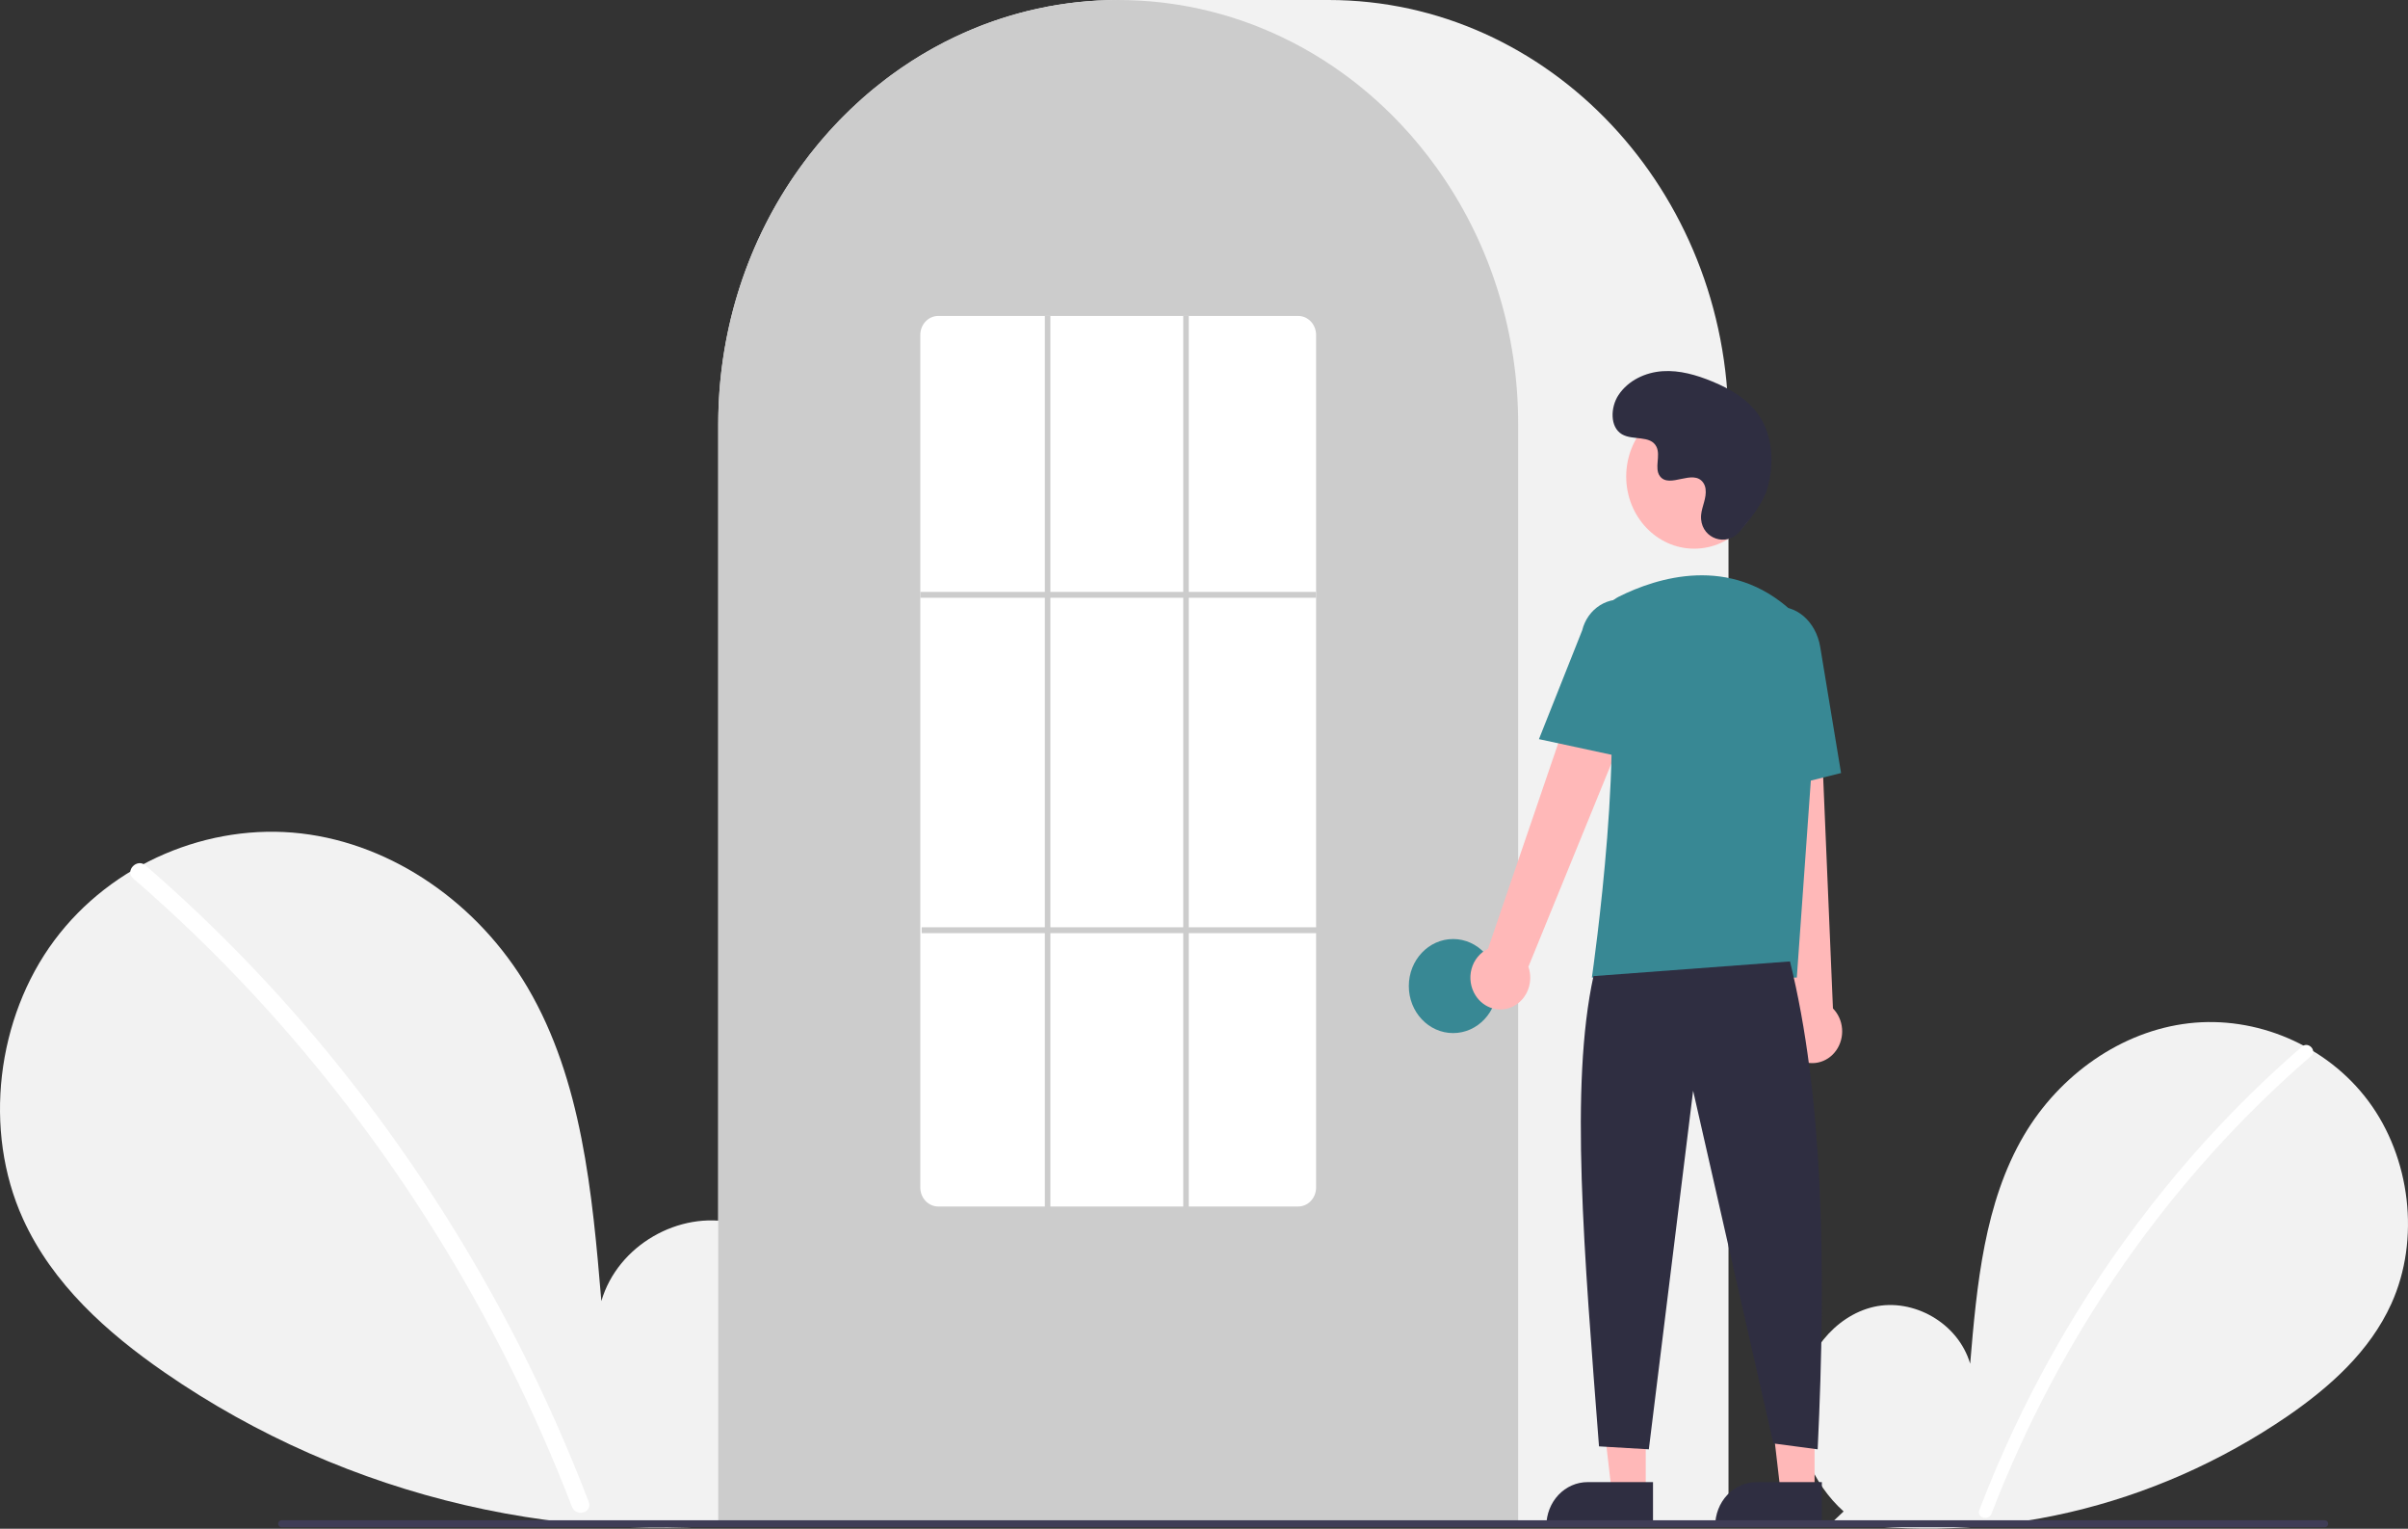 <svg width="271" height="172" viewBox="0 0 271 172" fill="none" xmlns="http://www.w3.org/2000/svg">
    <rect x="0" y="0" width="271" height="172" fill="#333333" stroke="none"/>
    <g clip-path="url(#clip0)">
        <path d="M207.484 170.055C204.014 166.943 201.907 162.026 202.46 157.24C203.012 152.454 206.435 148.054 210.876 147.037C215.316 146.021 220.378 148.834 221.726 153.439C222.469 144.561 223.324 135.312 227.77 127.752C231.796 120.906 238.768 116.008 246.325 115.132C253.882 114.255 261.838 117.565 266.551 123.897C271.264 130.229 272.418 139.434 269.117 146.704C266.686 152.059 262.206 156.044 257.512 159.287C242.345 169.676 224.154 173.9 206.286 171.184L207.484 170.055Z"
              fill="#F2F2F2"/>
        <path d="M259.079 117.749C252.843 123.14 247.123 129.17 242.001 135.752C233.984 146.016 227.497 157.525 222.765 169.876C222.419 170.777 223.797 171.169 224.139 170.278C231.881 150.205 244.24 132.512 260.086 118.818C260.798 118.203 259.784 117.138 259.079 117.749Z"
              fill="white"/>
        <path d="M87.239 169.209C92.005 164.935 94.899 158.182 94.14 151.608C93.381 145.034 88.679 138.99 82.581 137.594C76.482 136.198 69.53 140.063 67.677 146.387C66.658 134.194 65.483 121.49 59.377 111.106C53.847 101.704 44.27 94.976 33.891 93.772C23.512 92.569 12.584 97.114 6.11 105.811C-0.363 114.508 -1.948 127.152 2.586 137.136C5.926 144.492 12.079 149.966 18.526 154.419C39.093 168.627 64.608 174.553 88.885 170.76"
              fill="#F2F2F2"/>
        <path d="M16.374 97.366C24.938 104.772 32.795 113.054 39.831 122.094C46.868 131.124 53.063 140.857 58.329 151.157C61.273 156.935 63.917 162.879 66.251 168.963C66.727 170.201 64.834 170.74 64.363 169.516C60.23 158.79 55.117 148.52 49.097 138.853C43.106 129.221 36.249 120.228 28.623 112.002C24.309 107.351 19.758 102.956 14.99 98.836C14.013 97.991 15.405 96.528 16.374 97.366L16.374 97.366Z"
              fill="white"/>
        <path d="M194.528 171.624H80.833V47.783C80.833 21.436 101.025 0 125.844 0H149.517C174.336 0 194.528 21.436 194.528 47.783V171.624Z"
              fill="#F2F2F2"/>
        <path d="M170.855 171.624H80.833V47.783C80.808 37.688 83.819 27.847 89.429 19.694C89.635 19.395 89.842 19.099 90.054 18.807C92.768 15.03 95.996 11.703 99.634 8.936C99.84 8.778 100.046 8.622 100.255 8.466C103.299 6.229 106.592 4.401 110.059 3.023C110.265 2.94 110.474 2.857 110.684 2.778C113.819 1.59 117.069 0.776 120.374 0.352C120.579 0.322 120.789 0.299 120.999 0.275C124.22 -0.09 127.468 -0.09 130.689 0.275C130.898 0.299 131.109 0.322 131.316 0.352C134.62 0.776 137.869 1.59 141.004 2.778C141.213 2.857 141.423 2.94 141.629 3.023C145.053 4.384 148.307 6.185 151.319 8.385C151.528 8.538 151.737 8.694 151.944 8.85C153.983 10.395 155.898 12.117 157.67 13.997C159.091 15.505 160.415 17.112 161.634 18.808C161.846 19.099 162.052 19.395 162.258 19.694C167.868 27.846 170.879 37.687 170.855 47.783V171.624Z"
              fill="#CCCCCC"/>
        <path d="M163.534 116.234C166.287 116.234 168.518 113.866 168.518 110.944C168.518 108.021 166.287 105.653 163.534 105.653C160.782 105.653 158.551 108.021 158.551 110.944C158.551 113.866 160.782 116.234 163.534 116.234Z"
              fill="#388894"/>
        <path d="M185.214 167.914H181.395L179.578 152.277L185.215 152.277L185.214 167.914Z" fill="#FFB8B8"/>
        <path d="M178.667 166.756H186.032V171.679H174.03C174.03 171.032 174.15 170.392 174.383 169.795C174.616 169.197 174.958 168.655 175.388 168.198C175.819 167.741 176.33 167.378 176.893 167.131C177.455 166.883 178.058 166.756 178.667 166.756Z"
              fill="#2F2E41"/>
        <path d="M204.215 167.914H200.396L198.579 152.277L204.216 152.277L204.215 167.914Z" fill="#FFB8B8"/>
        <path d="M197.669 166.756H205.033V171.679H193.031C193.031 171.032 193.151 170.392 193.384 169.795C193.617 169.197 193.959 168.655 194.39 168.198C194.82 167.741 195.331 167.378 195.894 167.131C196.457 166.883 197.06 166.756 197.669 166.756Z"
              fill="#2F2E41"/>
        <path d="M166.057 111.992C165.782 111.562 165.6 111.074 165.522 110.561C165.444 110.048 165.473 109.523 165.607 109.024C165.741 108.524 165.977 108.062 166.297 107.67C166.618 107.277 167.015 106.964 167.462 106.753L180.444 68.768L186.832 72.469L172.009 108.768C172.294 109.589 172.286 110.491 171.986 111.306C171.686 112.12 171.115 112.789 170.382 113.187C169.648 113.584 168.802 113.682 168.005 113.462C167.208 113.241 166.515 112.718 166.057 111.992Z"
              fill="#FFB8B8"/>
        <path d="M202.265 119.129C201.84 118.871 201.474 118.517 201.193 118.092C200.911 117.667 200.721 117.182 200.635 116.671C200.549 116.16 200.57 115.635 200.695 115.133C200.821 114.631 201.049 114.165 201.363 113.767L197.342 73.586L204.611 73.938L206.283 113.461C206.878 114.066 207.243 114.881 207.31 115.753C207.377 116.624 207.14 117.491 206.645 118.19C206.15 118.889 205.43 119.37 204.623 119.543C203.816 119.716 202.976 119.569 202.265 119.129Z"
              fill="#FFB8B8"/>
        <path d="M190.667 61.733C194.893 61.733 198.318 58.096 198.318 53.611C198.318 49.125 194.893 45.489 190.667 45.489C186.442 45.489 183.017 49.125 183.017 53.611C183.017 58.096 186.442 61.733 190.667 61.733Z"
              fill="#FFB8B8"/>
        <path d="M202.216 109.991H179.151L179.178 109.8C179.22 109.515 183.289 81.216 180.288 71.958C179.987 71.049 180.013 70.053 180.362 69.162C180.711 68.272 181.358 67.55 182.178 67.136H182.178C186.468 64.991 194.703 62.35 201.653 68.759C202.676 69.718 203.474 70.916 203.986 72.259C204.497 73.601 204.707 75.052 204.6 76.496L202.216 109.991Z"
              fill="#388894"/>
        <path d="M183.58 85.399L173.196 83.162L178.064 70.917C178.355 69.731 179.078 68.716 180.073 68.095C181.068 67.474 182.255 67.297 183.373 67.603C184.491 67.909 185.448 68.674 186.036 69.729C186.623 70.784 186.793 72.043 186.507 73.231L183.58 85.399Z"
              fill="#388894"/>
        <path d="M196.88 89.551L196.256 74.359C195.782 71.503 197.322 68.804 199.691 68.362C202.06 67.923 204.373 69.903 204.849 72.78L207.195 86.976L196.88 89.551Z"
              fill="#388894"/>
        <path d="M201.448 108.172C205.16 123.177 205.564 142.255 204.563 163.065L199.579 162.404L190.546 122.722L185.562 163.065L179.955 162.734C178.28 140.9 176.649 122.155 179.332 109.825L201.448 108.172Z"
              fill="#2F2E41"/>
        <path d="M195.708 59.888C194.281 61.502 191.631 60.635 191.445 58.43C191.43 58.259 191.431 58.087 191.448 57.916C191.544 56.939 192.075 56.053 191.948 55.021C191.919 54.765 191.829 54.52 191.686 54.311C190.549 52.694 187.879 55.034 186.806 53.57C186.148 52.673 186.921 51.26 186.416 50.257C185.75 48.933 183.775 49.586 182.537 48.861C181.159 48.054 181.242 45.81 182.148 44.445C183.254 42.781 185.194 41.892 187.108 41.764C189.023 41.636 190.925 42.186 192.713 42.926C194.744 43.766 196.759 44.927 198.009 46.824C199.529 49.13 199.675 52.23 198.915 54.926C198.452 56.566 196.874 58.57 195.708 59.888Z"
              fill="#2F2E41"/>
        <path d="M261.649 171.836H31.675C31.577 171.836 31.483 171.794 31.414 171.721C31.344 171.647 31.305 171.547 31.305 171.443C31.305 171.338 31.344 171.238 31.414 171.165C31.483 171.091 31.577 171.049 31.675 171.049H261.649C261.748 171.049 261.842 171.091 261.911 171.165C261.98 171.238 262.019 171.338 262.019 171.443C262.019 171.547 261.98 171.647 261.911 171.721C261.842 171.794 261.748 171.836 261.649 171.836Z"
              fill="#3F3D56"/>
        <path d="M146.091 135.745H105.596C105.063 135.748 104.551 135.526 104.171 135.128C103.791 134.731 103.576 134.189 103.572 133.623V37.67C103.576 37.103 103.791 36.562 104.171 36.164C104.551 35.767 105.063 35.545 105.596 35.548H146.091C146.624 35.545 147.137 35.767 147.516 36.164C147.896 36.562 148.111 37.103 148.115 37.67V133.623C148.111 134.189 147.896 134.731 147.516 135.128C147.137 135.526 146.624 135.748 146.091 135.745Z"
              fill="white"/>
        <path d="M148.115 66.596H103.572V67.257H148.115V66.596Z" fill="#CCCCCC"/>
        <path d="M148.271 104.33H103.728V104.991H148.271V104.33Z" fill="#CCCCCC"/>
        <path d="M118.212 35.548H117.589V136.075H118.212V35.548Z" fill="#CCCCCC"/>
        <path d="M133.787 35.548H133.164V136.075H133.787V35.548Z" fill="#CCCCCC"/>
    </g>
    <defs>
        <clipPath id="clip0">
            <rect width="271" height="172" fill="white"/>
        </clipPath>
    </defs>
</svg>

